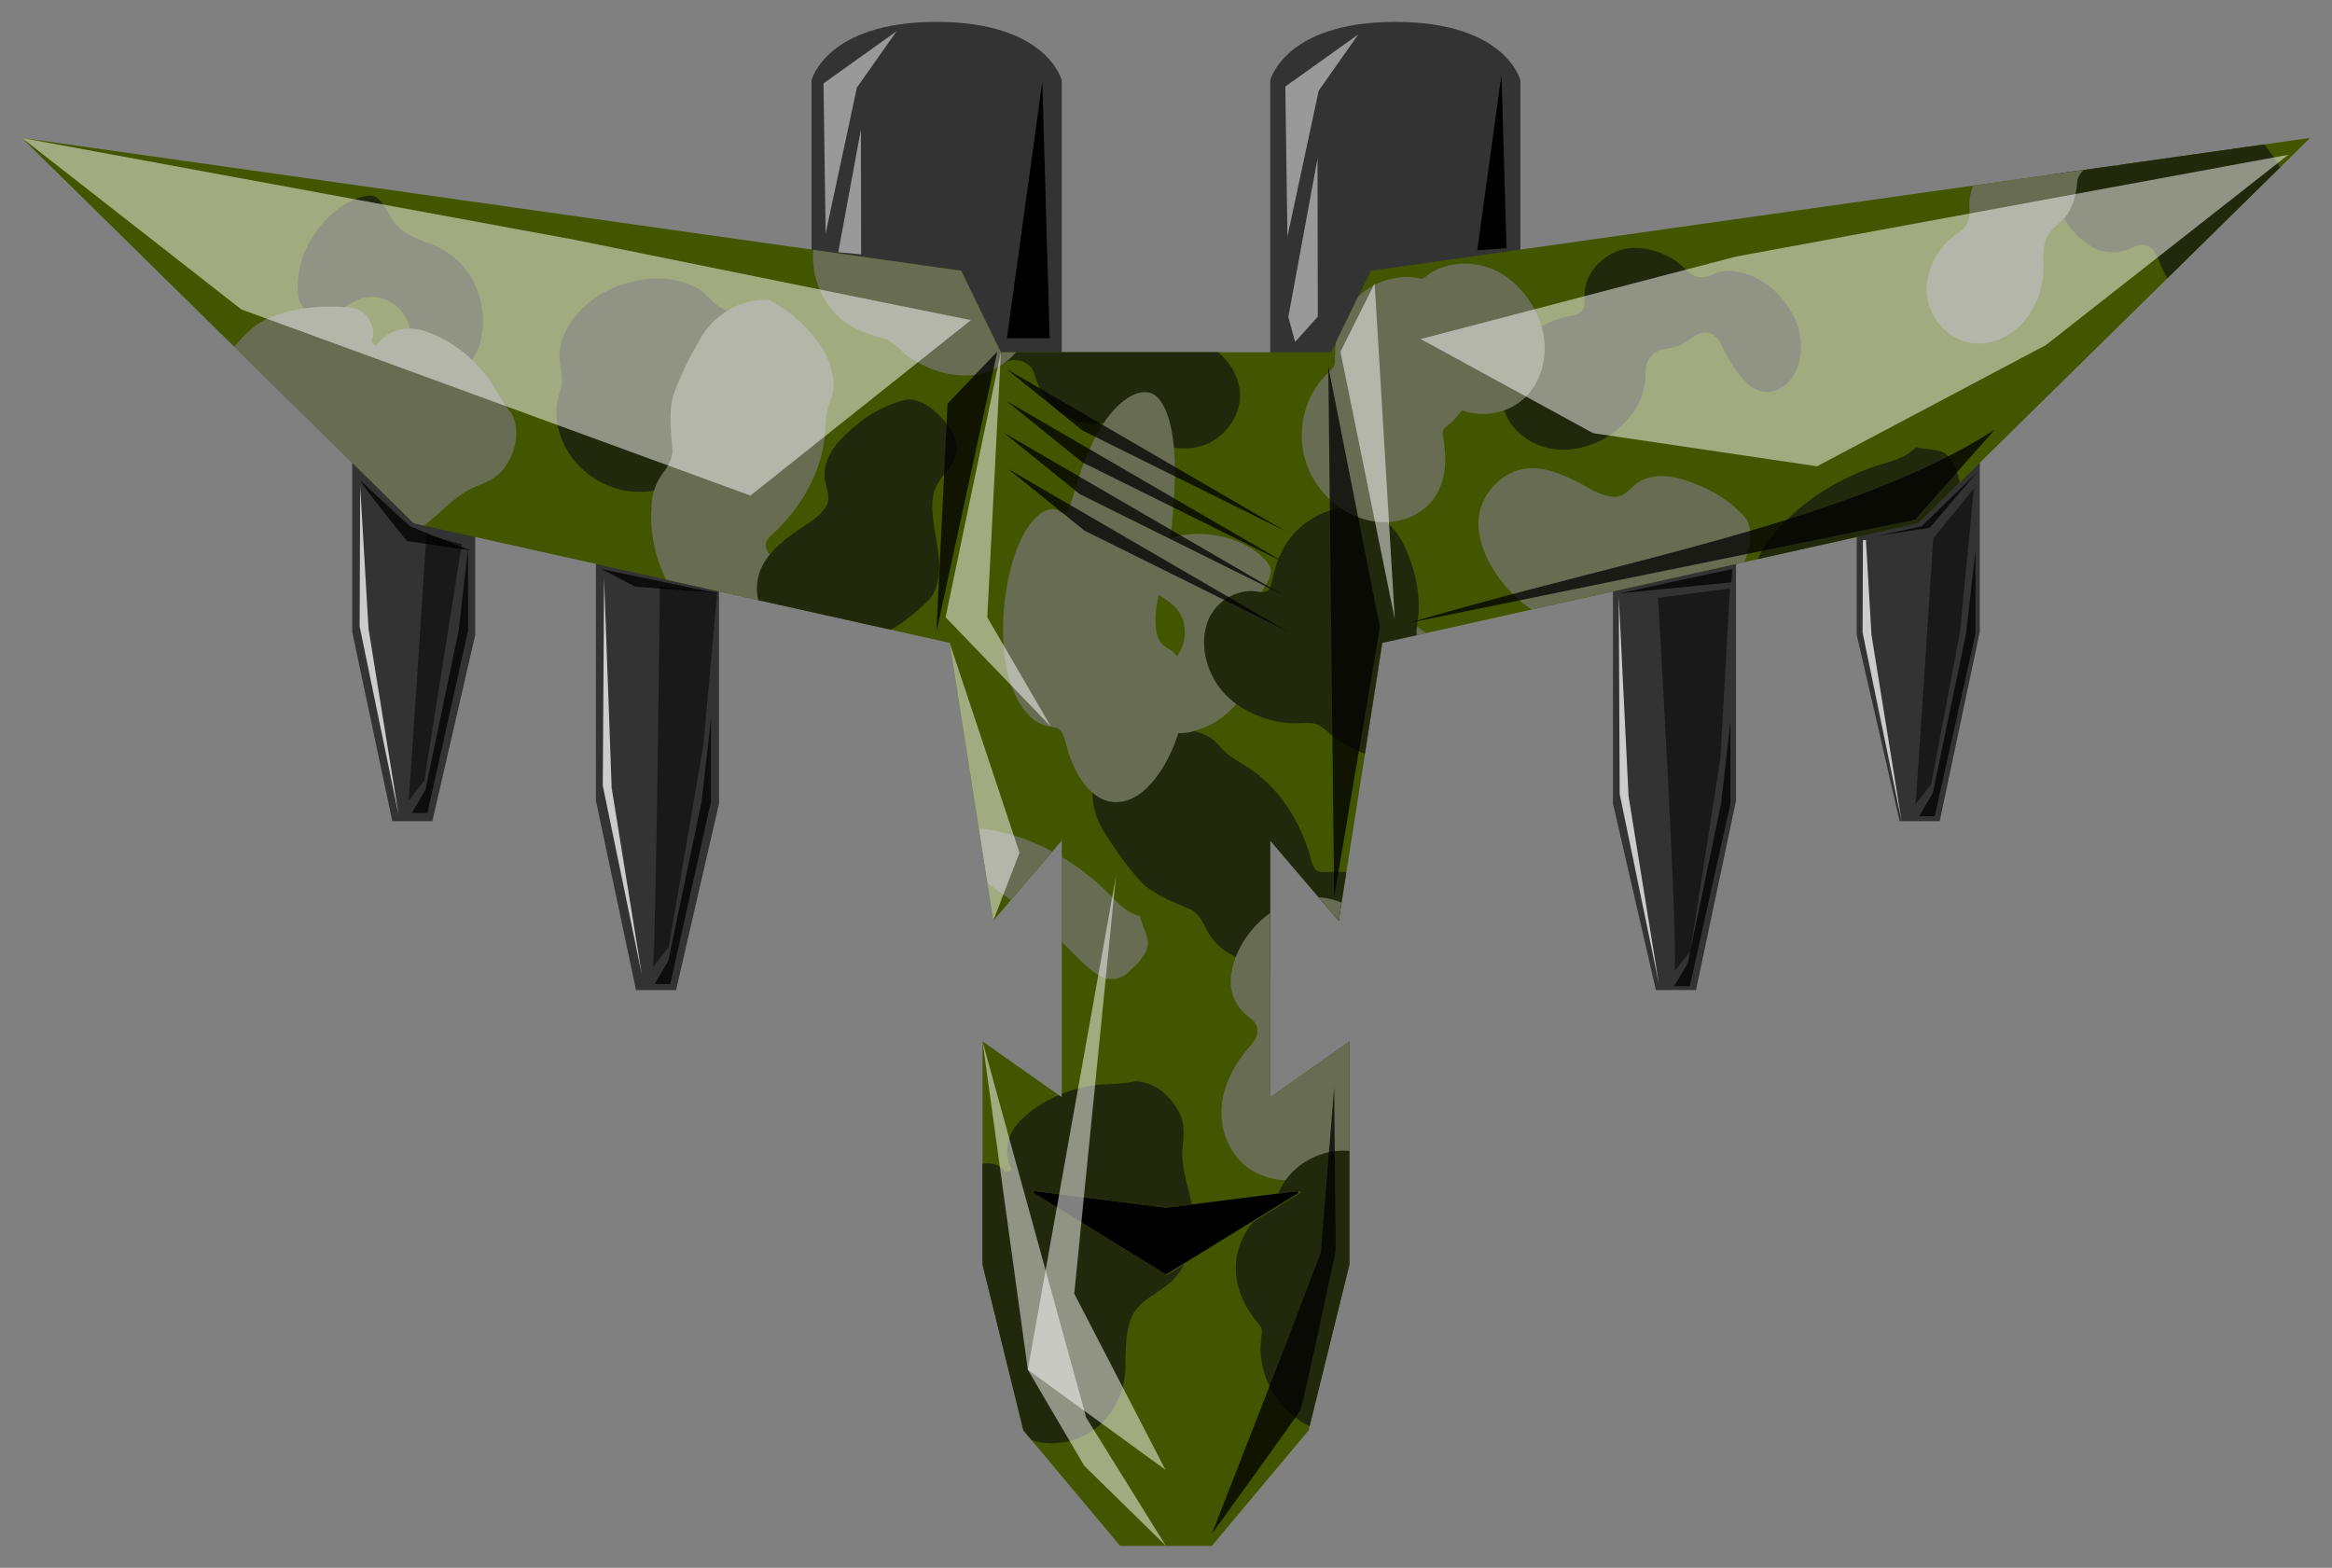 <?xml version="1.0" encoding="UTF-8" standalone="no"?>
<!-- Created with Inkscape (http://www.inkscape.org/) -->

<svg
   xmlns:dc="http://purl.org/dc/elements/1.1/"
   xmlns:cc="http://creativecommons.org/ns#"
   xmlns:rdf="http://www.w3.org/1999/02/22-rdf-syntax-ns#"
   xmlns:svg="http://www.w3.org/2000/svg"
   xmlns="http://www.w3.org/2000/svg"
   xmlns:xlink="http://www.w3.org/1999/xlink"
   xmlns:sodipodi="http://sodipodi.sourceforge.net/DTD/sodipodi-0.dtd"
   xmlns:inkscape="http://www.inkscape.org/namespaces/inkscape"
   width="1118.523"
   height="752"
   id="svg5946"
   version="1.1"
   inkscape:version="0.48.1 r9760"
   inkscape:export-filename="/opt/openvibe/trunk/openvibe-externals/ssvep-cite/trunc/share/openvibe-applications/ssvep-demo/resources/impact/enemyship.png"
   inkscape:export-xdpi="80.425529"
   inkscape:export-ydpi="80.425529"
   sodipodi:docname="enemyship.svg">
  <rect width="100%" height="100%" fill="#808080" stroke="none"/>
  <defs
     id="defs5948">
    <clipPath
       clipPathUnits="userSpaceOnUse"
       id="clipPath6545">
      <path
         style="color:#000000;fill:#445500;stroke:none;stroke-width:1;marker:none;visibility:visible;display:inline;overflow:visible;enable-background:accumulate"
         d="M 10.5,66.156 198.438,251 455.5,308.344 476.406,441.656 509.25,403.188 l 0,123.094 -38,-26.781 0,107 19.594,79.562 46.406,55.438 22,0 22,0 46.406,-55.438 L 647.25,606.5 l 0,-107 -38,26.781 0,-123.094 32.844,38.469 L 663,308.344 920.062,251 1108,66.156 657.469,129.875 l -19.031,39.062 -79.188,0 -79.188,0 L 461.031,129.875 10.5,66.156 z m 485.562,505.125 63.25,8 0.438,0.062 0.438,-0.062 63.25,-8 0.312,0.906 -0.188,0.094 -63.062,38.875 -0.75,0.469 -0.75,-0.469 -63.062,-38.875 -0.188,-0.094 0.312,-0.906 z"
         id="path6547"
         inkscape:connector-curvature="0" />
    </clipPath>
  </defs>
  <sodipodi:namedview
     id="base"
     pagecolor="#000000"
     bordercolor="#666666"
     borderopacity="1.0"
     inkscape:pageopacity="0"
     inkscape:pageshadow="2"
     inkscape:zoom="1"
     inkscape:cx="743.18907"
     inkscape:cy="281.53699"
     inkscape:document-units="px"
     inkscape:current-layer="layer2"
     showgrid="false"
     showguides="true"
     inkscape:guide-bbox="true"
     inkscape:snap-page="true"
     inkscape:snap-object-midpoints="true"
     inkscape:snap-bbox="true"
     inkscape:snap-bbox-edge-midpoints="true"
     inkscape:snap-bbox-midpoints="true"
     inkscape:object-nodes="true"
     fit-margin-top="10"
     fit-margin-left="10"
     fit-margin-bottom="10"
     fit-margin-right="10"
     inkscape:snap-global="false"
     inkscape:window-width="1920"
     inkscape:window-height="1176"
     inkscape:window-x="0"
     inkscape:window-y="24"
     inkscape:window-maximized="1">
    <sodipodi:guide
       orientation="1,0"
       position="559,496"
       id="guide5954" />
  </sodipodi:namedview>
  <g
     inkscape:label="Enemy Ship"
     inkscape:groupmode="layer"
     id="layer1"
     transform="translate(159.261,-94.862)"
     style="display:inline"
     sodipodi:insensitive="true">
    <g
       id="g5980"
       style="fill:#445500">
      <path
         style="fill:#333333;stroke:none"
         d="m 126.58,283.985 0,194.945 19.22,90.808 19.22,0 20.593,-89.436 0,-196.318 z"
         id="path5988-4"
         inkscape:connector-curvature="0"
         sodipodi:nodetypes="ccccccc" />
      <path
         transform="translate(0,52.362)"
         style="color:#000000;fill:#333333;stroke:none;stroke-width:1;marker:none;visibility:visible;display:inline;overflow:visible;enable-background:accumulate"
         d="m 230,81 c 0,0 6.929,-28 60,-28 53.071,0 60,28 60,28 l 0,185 -120,0 z"
         id="rect5997"
         inkscape:connector-curvature="0"
         sodipodi:nodetypes="czcccc" />
      <path
         style="fill:#333333;stroke:none"
         d="m 9.675,202.978 0,194.945 19.22,90.808 19.22,0 20.593,-89.436 0,-196.318 z"
         id="path5988"
         inkscape:connector-curvature="0"
         sodipodi:nodetypes="ccccccc" />
      <path
         style="color:#000000;fill:#445500;stroke:none;stroke-width:1;marker:none;visibility:visible;display:inline;overflow:visible;enable-background:accumulate"
         inkscape:transform-center-y="19.602231"
         d="M 301.761,172.367 400,374 39.191,293.493 -148.761,108.653 z"
         id="path5985"
         inkscape:connector-curvature="0"
         sodipodi:nodetypes="ccccc"
         transform="translate(0,52.362)" />
      <path
         sodipodi:nodetypes="cccccc"
         inkscape:connector-curvature="0"
         id="use5961"
         d="m 294.286,263.791 105.714,0 0,175.714 -82.857,97 -22.857,-145.571 z"
         style="color:#000000;fill:#445500;stroke:none;stroke-width:1;marker:none;visibility:visible;display:inline;overflow:visible;enable-background:accumulate" />
      <rect
         style="color:#000000;fill:#445500;stroke:none;stroke-width:1;marker:none;visibility:visible;display:inline;overflow:visible;enable-background:accumulate"
         id="rect5990"
         width="50"
         height="262"
         x="350"
         y="364"
         transform="translate(0,52.362)" />
      <path
         transform="translate(0,52.362)"
         style="color:#000000;fill:#445500;stroke:none;stroke-width:1;marker:none;visibility:visible;display:inline;overflow:visible;enable-background:accumulate"
         d="m 312,542 88,62 0,180 -22,0 L 331.591,728.572 312,649 z"
         id="rect5994"
         inkscape:connector-curvature="0"
         sodipodi:nodetypes="ccccccc" />
      <path
         style="fill:#000000;stroke:#000000;stroke-width:1px;stroke-linecap:butt;stroke-linejoin:miter;stroke-opacity:1"
         d="m 400,705.595 0,-30.958 -63.261,-8 z"
         id="path6057"
         inkscape:connector-curvature="0"
         sodipodi:nodetypes="cccc" />
    </g>
    <use
       x="0"
       y="0"
       xlink:href="#g5980"
       id="use5983"
       transform="matrix(-1,0,0,1,800,0)"
       width="800"
       height="1000"
       style="fill:#445500" />
  </g>
  <g
     inkscape:groupmode="layer"
     id="layer8"
     inkscape:label="Camouflage"
     style="display:inline"
     sodipodi:insensitive="true">
    <g
       id="g6388"
       clip-path="url(#clipPath6545)">
      <path
         inkscape:connector-curvature="0"
         id="path6061"
         d="m 176.625,93.781 c -9.87,1.653 -18.195,8.264 -24.111,16.074 -7.134,9.369 -11.173,21.554 -9.201,33.332 1.29,5.797 7.953,10.2 13.727,8.025 7.041,-2.12 12.549,-8.113 20.101,-8.728 9.171,-0.829 17.96,6.428 19.516,15.387 1.128,5.065 0.124,10.862 3.449,15.248 4.284,5.91 12.951,7.983 19.457,4.663 6.333,-2.813 10.429,-9.328 11.343,-16.065 2.159,-10.215 -0.171,-21.175 -5.722,-29.948 -5.054,-7.788 -13.104,-13.443 -21.994,-15.993 -5.992,-2.231 -12.216,-5.373 -15.446,-11.178 -2.454,-3.724 -4.128,-8.492 -8.39,-10.549 -0.882,-0.247 -1.816,-0.331 -2.729,-0.266 z"
         style="color:#000000;fill:#22280b;fill-opacity:1;fill-rule:nonzero;stroke:none;stroke-width:1;marker:none;visibility:visible;display:inline;overflow:visible;enable-background:accumulate" />
      <path
         inkscape:connector-curvature="0"
         id="path6061-4"
         d="m 314.188,133.625 c -14.114,0.421 -28.297,6.378 -37.572,17.201 -5.429,6.351 -9.307,14.761 -8.068,23.269 0.527,4.556 1.783,9.341 0.01,13.788 -1.471,4.748 -2.203,9.804 -1.281,14.735 2.047,14.186 12.821,26.434 26.304,31.002 11.109,3.99 24.232,2.838 33.939,-4.111 4.755,-3.156 8.483,-7.553 12.598,-11.431 4.98,-3.335 11.403,-3.763 16.087,-7.637 8.52,-5.526 15.802,-13.591 18.766,-23.451 2.18,-7.159 1.619,-15.142 -1.594,-21.803 -1.978,-4.313 -5.473,-8.211 -9.658,-10.74 -3.21,-1.977 -7,-3.333 -10.693,-4.185 -4.359,-1.081 -8.696,-2.843 -11.736,-6.209 -2.879,-2.744 -5.67,-5.877 -9.54,-7.212 -5.504,-2.385 -11.561,-3.505 -17.561,-3.216 z"
         style="color:#000000;fill:#22280b;fill-opacity:1;fill-rule:nonzero;stroke:none;stroke-width:1;marker:none;visibility:visible;display:inline;overflow:visible;enable-background:accumulate" />
      <path
         inkscape:connector-curvature="0"
         id="path6061-66"
         d="m 561.25,349.688 c -11.547,1.05 -22.754,5.193 -32.344,11.688 -7.221,11.477 -6.411,27.02 1.031,38.188 5.323,8.46 11.1,16.706 17.928,24.026 6.589,6.154 15.267,9.139 23.362,12.712 3.796,2.121 5.899,6.134 7.657,9.934 2.632,4.905 6.703,9.01 11.643,11.591 14.244,8.949 31.854,11.731 48.348,9.081 5.238,-0.729 10.408,-2.232 15.739,-2.063 4.276,-0.377 8.546,-1.938 11.886,-4.656 3.601,-3.138 4.722,-8.087 4.815,-12.672 0.422,-10.421 -4.792,-21.319 -14.142,-26.366 -6.257,-3.4 -13.595,-3.003 -20.478,-2.852 -2.093,-0.033 -4.709,0.343 -6.082,-1.633 -1.845,-2.892 -2.102,-6.445 -3.326,-9.603 -4.876,-14.475 -13.528,-28.027 -25.982,-37.102 -4.272,-3.153 -9.229,-5.304 -13.165,-8.927 -2.839,-2.287 -4.741,-5.59 -8.005,-7.366 C 574.515,350.249 567.698,349.518 561.25,349.688 z"
         style="color:#000000;fill:#22280b;fill-opacity:1;fill-rule:nonzero;stroke:none;stroke-width:1;marker:none;visibility:visible;display:inline;overflow:visible;enable-background:accumulate" />
      <path
         inkscape:connector-curvature="0"
         id="path6061-1"
         d="m 781.625,119 c -7.193,0.923 -13.857,4.966 -17.938,10.969 -3.02,4.443 -4.29,10.199 -3.562,15.594 -0.045,3.565 -3.66,6.019 -7,5.906 -7.911,1.524 -15.311,5.244 -21.25,10.656 -5.337,4.911 -9.496,11.527 -11.239,18.688 -2.376,9.464 0.601,20.25 7.94,26.794 7.056,6.649 17.366,9.295 26.837,7.637 11.503,-1.718 22.154,-8.667 28.494,-18.275 3.409,-5.241 5.498,-11.44 5.328,-17.74 -0.054,-3.36 0.842,-6.94 3.47,-9.197 2.203,-2.024 5.195,-2.678 8.064,-2.998 3.416,-0.559 6.666,-1.877 9.429,-4.041 2.475,-1.635 5.252,-4.155 8.544,-3.46 3.809,0.594 6.322,4.016 7.608,7.405 3.187,6.578 7.136,12.786 12.541,17.741 3.511,2.921 8.882,4.407 13.265,2.384 3.582,-1.411 6.689,-4.335 8.49,-7.726 4.551,-8.492 4.045,-19.122 -0.303,-27.587 -2.412,-4.688 -5.862,-9.415 -10.103,-13.08 -5.887,-4.951 -13.496,-8.843 -21.45,-8.752 -3.262,0.031 -6.152,1.231 -9.072,2.426 -3.031,1.095 -6.7,0.804 -9.156,-1.406 -3.286,-2.494 -5.87,-5.705 -9.633,-7.49 C 795.085,120.147 788.313,118.503 781.625,119 z"
         style="color:#000000;fill:#22280b;fill-opacity:1;fill-rule:nonzero;stroke:none;stroke-width:1;marker:none;visibility:visible;display:inline;overflow:visible;enable-background:accumulate" />
      <path
         inkscape:connector-curvature="0"
         id="path6061-7"
         d="m 918.922,214.515 c -3.693,4.164 -9.11,6.029 -14.316,7.485 -5.701,1.643 -11.296,3.649 -16.652,6.21 -16.116,7.418 -30.756,18.57 -41.063,33.113 -2.611,3.884 -5.282,8.276 -5,13.13 0.905,4.599 6.304,7.367 10.656,5.875 4.822,-1.224 8.974,-4.118 13.496,-6.092 17.529,-8.768 35.077,-17.878 54.02,-23.236 5.977,-1.924 12.321,-3.587 17.266,-7.641 3.106,-3.153 4.294,-8.1 2.579,-12.239 -1.247,-5.053 -2.879,-10.562 -7.213,-13.837 -4.221,-2.148 -9.128,-1.504 -13.584,-2.798 l -0.18,0.03 -0.007,10e-4 z"
         style="color:#000000;fill:#22280b;fill-opacity:1;fill-rule:nonzero;stroke:none;stroke-width:1;marker:none;visibility:visible;display:inline;overflow:visible;enable-background:accumulate" />
      <path
         inkscape:connector-curvature="0"
         id="path6061-044"
         d="m 1012.438,46.719 c -6.165,0.482 -12.091,2.969 -16.875,6.765 -6.636,5.107 -11.106,12.86 -12.171,21.169 -0.934,7.762 0.15,15.769 3.008,23.04 3.106,7.738 8.31,14.919 15.311,19.666 5.151,3.49 11.808,4.618 17.789,2.703 2.4,-0.621 4.56,-2.119 7,-2.562 3.222,-0.501 6.302,1.592 7.648,4.444 1.375,2.686 2.202,5.613 3.648,8.263 3.46,7.214 8.156,13.653 14.563,18.495 8.613,6.523 20.415,9.008 30.778,5.583 7.352,-2.518 13.458,-7.885 17.27,-14.66 2.769,-4.956 4.386,-10.734 4.724,-16.478 0.621,-7.288 -0.448,-14.62 -2.461,-21.623 -3.251,-11.179 -8.44,-21.9 -15.699,-31.024 -3.644,-4.5 -7.935,-8.55 -13.002,-11.5 -3.648,-2.076 -8.133,-3.51 -12.517,-3.438 -5.283,-0.06 -10.217,2.23 -14.452,5.219 -2.413,1.607 -5.171,3.218 -8.2,2.651 -3.546,-0.507 -6.415,-2.951 -8.244,-5.959 -1.808,-2.955 -4.053,-5.668 -6.868,-7.494 -3.166,-2.169 -7.312,-3.482 -11.25,-3.26 z"
         style="color:#000000;fill:#22280b;fill-opacity:1;fill-rule:nonzero;stroke:none;stroke-width:1;marker:none;visibility:visible;display:inline;overflow:visible;enable-background:accumulate" />
      <path
         inkscape:connector-curvature="0"
         id="path6061-77-9"
         d="m 482.219,127.719 c -9.153,0.842 -17.781,5.879 -22.783,13.625 -4.922,7.613 -6.79,17.701 -3.03,26.188 2.135,4.814 6.176,9.058 11.312,10.156 4.767,1.141 10.045,-0.185 13.742,-3.232 4.555,-3.643 12.067,-1.383 14.32,3.857 1.382,4.068 2.534,8.329 5.199,11.712 3.921,5.773 9.72,10.008 16.301,12.101 4.965,1.564 10.499,1.501 15.326,-0.017 3.399,-0.874 7.309,-0.633 10,1.78 3.767,3.285 7.544,6.72 12.311,8.496 7.753,3.359 17.038,3.824 24.744,0.25 6.483,-3.067 11.73,-8.981 13.922,-15.825 2.579,-7.491 0.696,-15.91 -3.974,-22.17 -3.304,-4.613 -8.319,-8.448 -13.787,-10.665 -7.427,-3.106 -15.849,-3.814 -23.672,-2.141 -4.885,1.06 -9.975,2.691 -14.953,1.183 -3.307,-0.747 -5.961,-3.018 -8.59,-5.074 -2.306,-1.763 -5.038,-2.756 -7.861,-3.32 -4.266,-0.981 -8.685,-0.685 -12.989,-0.185 -5.604,-0.263 -9.832,-5.781 -9.647,-11.216 0.206,-4.645 -1.832,-9.453 -5.425,-12.284 -2.879,-2.341 -6.748,-3.65 -10.469,-3.219 z"
         style="color:#000000;fill:#22280b;fill-opacity:1;fill-rule:nonzero;stroke:none;stroke-width:1;marker:none;visibility:visible;display:inline;overflow:visible;enable-background:accumulate" />
      <path
         inkscape:connector-curvature="0"
         id="path6061-77-79"
         d="m 544.625,518.594 c -5.575,1.201 -11.294,1.372 -16.967,1.602 -14.132,1.429 -28.044,7.245 -38.229,17.276 -4.2,4.25 -6.955,10.215 -6.287,16.273 0.131,2.399 0.942,4.729 1.811,6.906 -0.212,1.876 -3.187,1.861 -3.742,0.193 -5.379,-5 -15.055,-3.101 -18.501,3.277 -7.028,11.054 -12.388,23.555 -13.279,36.749 -0.652,8.209 2.647,15.993 5.57,23.474 1.948,6.703 0.21,13.648 -0.438,20.397 0.079,8.195 4.461,15.506 8.988,22.042 8.092,11.494 19.746,20.886 33.441,24.63 13.079,3.071 27.809,-2.356 35.445,-13.488 5.542,-7.478 7.916,-17.005 7.351,-26.232 0.32,-7.58 0.321,-15.636 4.231,-22.399 4.45,-6.401 11.966,-9.398 17.664,-14.426 9.6,-9.329 13.074,-23.91 10.025,-36.788 -1.87,-9.425 -5.572,-18.794 -4.413,-28.557 0.741,-5.823 0.862,-12.218 -2.493,-17.318 -4.077,-7.296 -11.548,-13.373 -20.176,-13.611 z"
         style="color:#000000;fill:#22280b;fill-opacity:1;fill-rule:nonzero;stroke:none;stroke-width:1;marker:none;visibility:visible;display:inline;overflow:visible;enable-background:accumulate" />
      <path
         inkscape:connector-curvature="0"
         id="path6061-9"
         d="m 608.517,270.62 c -6.064,-7.961 -15.794,-12.243 -25.462,-13.836 -11.615,-1.943 -24.277,0.164 -33.778,7.401 -4.527,3.844 -5.316,11.791 -0.699,15.885 5.158,5.241 13.028,7.319 17.093,13.713 5.009,7.727 2.686,18.885 -4.513,24.439 -3.955,3.36 -9.552,5.173 -11.881,10.16 -3.231,6.546 -1.024,15.179 4.946,19.387 5.441,4.291 13.114,4.878 19.501,2.545 10.043,-2.852 18.653,-10.024 23.826,-19.024 4.534,-8.102 5.783,-17.86 3.894,-26.914 -0.82,-6.341 -0.942,-13.313 2.688,-18.876 2.15,-3.908 5.588,-7.611 5.421,-12.34 -0.193,-0.895 -0.554,-1.761 -1.037,-2.539 z"
         style="color:#000000;fill:#676c53;fill-opacity:1;fill-rule:nonzero;stroke:none;stroke-width:1;marker:none;visibility:visible;display:inline;overflow:visible;enable-background:accumulate" />
      <path
         id="path6061-4-5"
         d="m 488.472,100.805 c -6.953,-12.29 -18.835,-22.06 -32.734,-25.219 -8.149,-1.842 -17.398,-1.351 -24.347,3.711 -3.785,2.591 -7.432,5.932 -12.193,6.437 -4.886,0.912 -9.7,2.622 -13.633,5.737 -11.595,8.425 -17.407,23.666 -15.162,37.724 1.65,11.688 8.787,22.76 19.46,28.108 5.009,2.736 10.637,3.983 15.986,5.816 5.272,2.851 8.645,8.334 14.256,10.671 8.861,4.96 19.391,7.643 29.496,5.668 7.35,-1.409 14.151,-5.628 18.545,-11.576 2.893,-3.761 4.713,-8.67 4.999,-13.552 0.253,-3.762 -0.315,-7.746 -1.283,-11.411 -1.076,-4.36 -1.539,-9.018 0.022,-13.277 1.085,-3.827 2.555,-7.756 1.932,-11.802 -0.456,-5.981 -2.29,-11.862 -5.342,-17.035 z"
         style="color:#000000;fill:#676c53;fill-opacity:1;fill-rule:nonzero;stroke:none;stroke-width:1;marker:none;visibility:visible;display:inline;overflow:visible;enable-background:accumulate"
         inkscape:connector-curvature="0" />
      <path
         id="path6061-93-9"
         d="m 837.734,249.124 c -8.189,-10.052 -20.181,-16.299 -32.517,-19.691 -6.435,-1.662 -13.837,-1.768 -19.578,1.998 -3.394,2.398 -6.023,6.456 -10.482,6.884 -6.692,0.125 -12.312,-4.017 -18.045,-6.879 -7.621,-3.984 -16.055,-7.536 -24.838,-6.742 -11.378,1.266 -20.781,10.996 -22.806,22.083 -1.442,9.274 1.953,18.573 6.775,26.37 6.443,10.524 16.046,19.047 27.223,24.266 4.578,2.176 9.309,4.088 14.174,5.508 6.735,1.448 13.5,-1.315 19.127,-4.833 8.626,-5.361 15.805,-13.179 25.536,-16.656 3.673,-1.214 7.612,-1.008 11.342,-0.189 4.885,0.834 10.341,1.946 14.886,-0.694 5.188,-3.15 7.636,-9.094 9.488,-14.6 1.551,-5.181 2.371,-11.046 0.11,-16.139 -0.117,-0.237 -0.265,-0.456 -0.396,-0.685 z"
         style="color:#000000;fill:#676c53;fill-opacity:1;fill-rule:nonzero;stroke:none;stroke-width:1;marker:none;visibility:visible;display:inline;overflow:visible;enable-background:accumulate"
         inkscape:connector-curvature="0" />
      <path
         id="path6061-66-7"
         d="m 394.518,167.107 c -6.313,-9.726 -15.203,-17.709 -25.419,-23.164 -13.52,-1.037 -26.893,6.926 -33.302,18.717 -5.003,8.654 -9.604,17.608 -12.896,27.062 -2.372,8.698 -0.967,17.767 -0.354,26.594 -0.107,4.347 -2.676,8.078 -5.218,11.406 -3.112,4.616 -4.846,10.13 -4.826,15.704 -1.276,16.773 4.474,33.65 14.507,47.006 3.087,4.294 6.827,8.167 9.163,12.962 2.327,3.607 5.699,6.656 9.66,8.344 4.454,1.723 9.356,0.407 13.456,-1.648 9.416,-4.486 16.626,-14.179 16.732,-24.804 0.091,-7.121 -3.682,-13.427 -7.025,-19.446 -0.947,-1.867 -2.498,-4.006 -1.391,-6.142 1.698,-2.981 4.722,-4.864 6.945,-7.419 10.532,-11.062 18.487,-25.035 20.71,-40.284 0.798,-5.249 0.389,-10.638 1.759,-15.808 0.699,-3.578 2.735,-6.8 2.784,-10.516 0.402,-6.565 -2.13,-12.936 -5.286,-18.562 z"
         style="color:#000000;fill:#676c53;fill-opacity:1;fill-rule:nonzero;stroke:none;stroke-width:1;marker:none;visibility:visible;display:inline;overflow:visible;enable-background:accumulate"
         inkscape:connector-curvature="0" />
      <path
         inkscape:connector-curvature="0"
         id="path6061-93"
         d="m 435.469,191.594 c -12.711,2.558 -23.828,10.254 -32.58,19.586 -4.47,4.918 -8.015,11.416 -7.361,18.251 0.539,4.121 2.903,8.338 1.203,12.483 -3.009,5.979 -9.294,9.019 -14.499,12.756 -7.077,4.885 -14.152,10.69 -17.544,18.83 -4.184,10.656 0.039,23.511 8.903,30.471 7.532,5.6 17.341,6.932 26.488,6.301 12.314,-0.794 24.331,-5.315 34.16,-12.769 4.059,-3.036 7.956,-6.329 11.481,-9.971 4.421,-5.283 5.131,-12.556 4.642,-19.175 -0.721,-10.13 -4.29,-20.127 -2.829,-30.357 0.639,-3.816 2.657,-7.204 5.121,-10.122 3.015,-3.932 6.543,-8.241 6.327,-13.493 -0.368,-6.058 -4.485,-10.996 -8.492,-15.2 -3.86,-3.788 -8.666,-7.247 -14.227,-7.622 -0.264,-0.007 -0.527,0.022 -0.791,0.031 z"
         style="color:#000000;fill:#22280b;fill-opacity:1;fill-rule:nonzero;stroke:none;stroke-width:1;marker:none;visibility:visible;display:inline;overflow:visible;enable-background:accumulate" />
      <path
         id="path6061-1-3"
         d="m 731.344,319.511 c -4.17,-5.934 -10.854,-9.944 -18.067,-10.755 -5.338,-0.6 -11.023,0.96 -15.456,4.119 -3.175,1.622 -7.032,-0.432 -8.489,-3.439 -5.037,-6.288 -11.778,-11.1 -19.335,-13.831 -6.833,-2.432 -14.625,-3.026 -21.773,-1.23 -9.48,2.31 -17.634,9.973 -20.002,19.516 -2.592,9.342 -0.127,19.697 5.756,27.302 6.883,9.375 17.997,15.558 29.452,16.688 6.226,0.572 12.684,-0.47 18.178,-3.557 2.947,-1.615 6.532,-2.491 9.754,-1.218 2.818,1.005 4.791,3.347 6.411,5.736 2.087,2.762 4.769,5.022 7.971,6.458 2.6,1.427 6.125,2.709 7.045,5.946 1.25,3.646 -0.606,7.465 -3.004,10.183 -4.333,5.886 -7.984,12.274 -9.847,19.366 -0.947,4.468 0.242,9.912 4.075,12.846 2.918,2.511 6.954,3.896 10.793,3.909 9.634,0.067 18.802,-5.337 24.264,-13.129 3.023,-4.32 5.596,-9.576 6.861,-15.036 1.635,-7.516 1.531,-16.062 -2.258,-23.056 -1.548,-2.871 -3.957,-4.869 -6.376,-6.895 -2.382,-2.171 -3.835,-5.552 -3.025,-8.756 0.674,-4.07 2.311,-7.853 2.135,-12.015 0.194,-6.709 -1.508,-13.466 -5.066,-19.151 z"
         style="color:#000000;fill:#676c53;fill-opacity:1;fill-rule:nonzero;stroke:none;stroke-width:1;marker:none;visibility:visible;display:inline;overflow:visible;enable-background:accumulate"
         inkscape:connector-curvature="0" />
      <path
         inkscape:connector-curvature="0"
         id="path6061-77-86"
         d="m 646.812,243.219 c -8.931,0.443 -17.509,4.476 -24.037,10.503 -5.707,5.37 -9.502,12.472 -11.463,20.054 -0.901,3.016 -1.166,6.315 -2.666,9.097 -2.188,2.031 -5.324,0.706 -7.927,0.627 -9.875,-0.284 -19.346,6.775 -22.032,16.26 -2.946,10.188 -0.11,21.471 6.118,29.874 4.005,5.518 9.668,9.586 15.787,12.474 7.394,3.525 15.661,5.237 23.856,4.739 2.952,-0.037 6.176,-0.419 8.746,1.363 3.311,1.958 5.706,5.158 9.067,7.077 8.752,5.949 19.318,9.233 29.908,9.282 7.271,-0.021 14.798,-1.647 21.113,-4.976 6.805,-3.629 12.706,-9.507 15.625,-16.625 2.349,-5.597 2.257,-12.45 -0.938,-17.75 -2.385,-4.031 -6.684,-7.055 -11.276,-8.25 -3.397,-1.053 -7.15,-0.75 -10.406,-2.326 -3.741,-1.436 -6.158,-5.199 -6.662,-9.049 -0.75,-4.545 0.974,-9.045 0.849,-13.62 0.222,-9.78 -2.258,-19.364 -5.99,-28.282 -3.525,-8.108 -9.648,-15.43 -18.009,-18.769 -2.984,-1.271 -6.362,-1.861 -9.662,-1.704 z"
         style="color:#000000;fill:#22280b;fill-opacity:1;fill-rule:nonzero;stroke:none;stroke-width:1;marker:none;visibility:visible;display:inline;overflow:visible;enable-background:accumulate" />
      <path
         inkscape:connector-curvature="0"
         id="path6061-7-2"
         d="m 546.689,439.432 c -5.405,-1.326 -9.581,-5.249 -13.296,-9.176 -4.112,-4.278 -8.494,-8.292 -13.257,-11.837 -14.076,-10.798 -30.768,-18.551 -48.439,-20.888 -4.653,-0.499 -9.784,-0.815 -13.947,1.699 -3.646,2.944 -3.578,9.012 -0.229,12.166 3.332,3.695 7.827,6.019 11.681,9.099 15.929,11.419 32.17,22.696 45.742,36.956 4.489,4.391 8.918,9.228 14.81,11.712 4.237,1.278 9.168,0.022 12.03,-3.425 3.889,-3.459 8.001,-7.471 8.878,-12.833 -0.068,-4.736 -2.926,-8.776 -3.858,-13.322 l -0.111,-0.146 -0.01,-0.008 z"
         style="color:#000000;fill:#676c53;fill-opacity:1;fill-rule:nonzero;stroke:none;stroke-width:1;marker:none;visibility:visible;display:inline;overflow:visible;enable-background:accumulate" />
      <path
         id="path6061-044-3"
         d="m 657.901,445.002 c -3.301,-5.23 -8.264,-9.312 -13.852,-11.774 -7.612,-3.489 -16.555,-3.829 -24.402,-0.897 -7.302,2.792 -13.88,7.484 -18.98,13.403 -5.398,6.355 -9.324,14.307 -10.259,22.714 -0.686,6.184 1.419,12.599 5.902,16.997 1.668,1.834 4.001,3.046 5.53,4.998 1.945,2.616 1.53,6.317 -0.365,8.838 -1.735,2.469 -3.939,4.565 -5.609,7.079 -4.769,6.424 -8.276,13.581 -9.572,21.506 -1.755,10.661 1.549,22.26 9.41,29.832 5.655,5.33 13.251,8.23 21.021,8.443 5.675,0.139 11.541,-1.124 16.78,-3.503 6.737,-2.848 12.726,-7.212 17.982,-12.259 8.374,-8.088 15.439,-17.677 20.126,-28.352 2.282,-5.322 3.865,-11.006 4.111,-16.864 0.136,-4.195 -0.686,-8.832 -2.795,-12.676 -2.41,-4.702 -6.737,-7.999 -11.355,-10.352 -2.546,-1.386 -5.258,-3.074 -6.168,-6.019 -1.204,-3.373 -0.38,-7.051 1.428,-10.072 1.771,-2.977 3.124,-6.228 3.427,-9.569 0.443,-3.812 -0.329,-8.092 -2.361,-11.473 z"
         style="color:#000000;fill:#676c53;fill-opacity:1;fill-rule:nonzero;stroke:none;stroke-width:1;marker:none;visibility:visible;display:inline;overflow:visible;enable-background:accumulate"
         inkscape:connector-curvature="0" />
      <path
         inkscape:connector-curvature="0"
         id="path6061-77"
         d="m 641.719,552 c -11.936,0.964 -23.42,8.493 -28.23,19.589 -1.128,2.109 -1.027,4.621 -2.145,6.723 -10.949,5.213 -18.252,16.939 -18.594,29.001 -0.359,9.39 3.66,18.45 9.343,25.742 1.289,1.769 3.307,3.333 3.139,5.752 -0.18,3.266 -0.829,6.52 -0.577,9.811 0.583,13.042 7.811,25.539 18.687,32.723 11.615,7.78 27.269,9.365 40.065,3.597 8.95,-4.007 16.379,-12.009 18.447,-21.741 1.677,-7.718 -0.65,-15.883 -5.186,-22.218 -3.036,-4.459 -7.061,-8.105 -11.042,-11.697 -1.61,-2.501 0.39,-5.275 0.307,-7.927 0.216,-2.112 0.115,-4.237 0.224,-6.354 11.177,-3.816 19.682,-14.926 19.656,-26.856 0.057,-10.244 -5.208,-20.082 -13.102,-26.455 C 664.117,554.595 652.766,551.389 641.719,552 z"
         style="color:#000000;fill:#22280b;fill-opacity:1;fill-rule:nonzero;stroke:none;stroke-width:1;marker:none;visibility:visible;display:inline;overflow:visible;enable-background:accumulate" />
      <path
         id="path6061-77-7"
         d="m 722.248,132.545 c -9.857,-6.799 -23.515,-8.227 -34.257,-2.67 -2.207,0.921 -3.717,2.932 -5.913,3.852 -11.779,-2.884 -24.851,1.585 -32.742,10.713 -6.215,7.048 -8.829,16.608 -9.036,25.851 -0.119,2.185 0.454,4.673 -1.205,6.441 -2.204,2.416 -4.764,4.528 -6.65,7.237 -7.793,10.473 -10.095,24.725 -6.211,37.167 4.08,13.371 15.207,24.496 28.768,28.117 9.468,2.554 20.283,1.051 28.037,-5.181 6.179,-4.919 9.539,-12.716 10.029,-20.493 0.467,-5.375 -0.346,-10.744 -1.16,-16.044 0.334,-2.955 3.637,-3.841 5.25,-5.947 1.503,-1.5 2.768,-3.21 4.191,-4.781 11.072,4.11 24.686,0.88 32.209,-8.38 6.52,-7.901 8.662,-18.852 6.575,-28.78 -2.173,-10.929 -8.941,-20.59 -17.886,-27.101 z"
         style="color:#000000;fill:#676c53;fill-opacity:1;fill-rule:nonzero;stroke:none;stroke-width:1;marker:none;visibility:visible;display:inline;overflow:visible;enable-background:accumulate"
         inkscape:connector-curvature="0" />
      <path
         id="path6061-77-9-9"
         d="m 1027.822,66.796 c 1.047,-9.132 -2.12,-18.607 -8.679,-25.087 -6.446,-6.374 -15.939,-10.265 -25.015,-8.32 -5.149,1.105 -10.13,4.194 -12.255,8.997 -2.091,4.433 -1.873,9.871 0.354,14.113 2.635,5.203 -1.114,12.095 -6.703,13.229 -4.265,0.521 -8.671,0.777 -12.527,2.695 -6.453,2.658 -11.784,7.468 -15.178,13.483 -2.546,4.541 -3.616,9.97 -3.117,15.005 0.161,3.506 -0.875,7.284 -3.787,9.425 -3.986,3.016 -8.12,6.011 -10.834,10.314 -4.873,6.902 -7.226,15.896 -5.303,24.17 1.676,6.973 6.393,13.319 12.644,16.864 6.805,4.056 15.432,3.934 22.515,0.642 5.191,-2.291 9.97,-6.416 13.259,-11.315 4.559,-6.636 6.974,-14.734 6.935,-22.735 -0.039,-4.998 -0.595,-10.315 1.899,-14.879 1.408,-3.084 4.173,-5.219 6.723,-7.371 2.197,-1.897 3.728,-4.368 4.857,-7.016 1.833,-3.975 2.446,-8.361 2.836,-12.676 1.403,-5.432 7.67,-8.443 12.952,-7.15 4.504,1.151 9.628,0.14 13.133,-2.799 2.88,-2.339 4.953,-5.859 5.291,-9.59 z"
         style="color:#000000;fill:#676c53;fill-opacity:1;fill-rule:nonzero;stroke:none;stroke-width:1;marker:none;visibility:visible;display:inline;overflow:visible;enable-background:accumulate"
         inkscape:connector-curvature="0" />
      <path
         id="path6061-77-86-3"
         d="m 550.514,188.161 c -6.305,-0.747 -13.438,4.247 -19.75,12.729 -5.548,7.576 -10.293,18.204 -13.913,29.889 -1.524,4.629 -2.692,9.808 -4.56,13.969 -2.119,2.861 -3.89,0.254 -5.666,-0.293 -6.74,-2.051 -15.394,7.589 -20.084,22.169 -5.079,15.651 -6.49,33.973 -4.696,48.286 1.12,9.384 3.818,16.744 7.185,22.307 4.057,6.779 9.259,10.83 15.072,11.371 2.051,0.42 4.394,0.338 5.637,3.576 1.704,3.637 2.403,9.09 4.153,12.674 4.272,10.837 10.594,17.748 17.898,19.542 5.031,1.146 10.719,-0.208 16.078,-4.454 5.788,-4.642 11.622,-12.99 15.765,-23.785 3.296,-8.479 5.279,-19.343 4.654,-28.252 -0.444,-6.769 -2.512,-12.253 -5.329,-14.888 -2.033,-2.218 -4.718,-2.346 -6.497,-5.37 -2.157,-2.88 -2.703,-9.229 -1.901,-15.405 0.839,-7.317 3.375,-14.16 4.655,-21.424 3.075,-15.446 4.224,-31.02 4.308,-45.743 -0.015,-13.407 -2.059,-25.991 -6.84,-32.633 -1.683,-2.497 -3.841,-3.978 -6.169,-4.264 z"
         style="color:#000000;fill:#676c53;fill-opacity:1;fill-rule:nonzero;stroke:none;stroke-width:1;marker:none;visibility:visible;display:inline;overflow:visible;enable-background:accumulate"
         inkscape:connector-curvature="0" />
      <path
         inkscape:connector-curvature="0"
         id="path6061-77-79-9"
         d="m 245.601,198.646 c -3.662,-4.372 -6.479,-9.352 -9.327,-14.263 -7.853,-11.836 -19.485,-21.432 -33.107,-25.765 -5.718,-1.734 -12.279,-1.39 -17.328,2.025 -2.061,1.235 -3.744,3.038 -5.266,4.822 -1.759,0.687 -3.132,-1.952 -1.915,-3.22 1.916,-7.09 -4.276,-14.765 -11.525,-14.839 -13.055,-1.064 -26.614,0.022 -38.702,5.386 -7.567,3.25 -12.914,9.798 -18.17,15.871 -5.022,4.848 -11.976,6.548 -18.248,9.123 -7.213,3.89 -11.638,11.176 -15.309,18.228 -6.395,12.518 -9.27,27.206 -6.198,41.068 3.381,13.002 15.05,23.503 28.458,25.068 9.199,1.416 18.734,-0.925 26.634,-5.727 6.855,-3.251 13.982,-7.005 21.788,-6.7 7.737,0.953 13.893,6.204 20.998,8.901 12.729,4.144 27.248,0.419 37.219,-8.283 7.466,-6.048 14.029,-13.692 23.206,-17.218 5.497,-2.059 11.211,-4.933 14.158,-10.28 4.554,-7.009 6.446,-16.451 2.634,-24.195 z"
         style="color:#000000;fill:#676c53;fill-opacity:1;fill-rule:nonzero;stroke:none;stroke-width:1;marker:none;visibility:visible;display:inline;overflow:visible;enable-background:accumulate" />
    </g>
  </g>
  <g
     inkscape:groupmode="layer"
     id="layer10"
     inkscape:label="Highlights">
    <path
       style="fill:#ffffff;stroke:none;opacity:0.5"
       d="M 10.5,66.153 275.452,114.993 465.691,153.546 359.942,237.705 115.729,148.405 z"
       id="path6550"
       inkscape:connector-curvature="0"
       sodipodi:nodetypes="cccccc" />
    <path
       style="fill:#ffffff;stroke:none;stroke-width:1px;stroke-linecap:butt;stroke-linejoin:miter;stroke-opacity:1;opacity:0.5"
       d="M 476.404,441.643 455.5,308.344 489,409 z"
       id="path6570"
       inkscape:connector-curvature="0" />
    <path
       style="fill:#ffffff;stroke:none;stroke-width:1px;stroke-linecap:butt;stroke-linejoin:miter;stroke-opacity:1;opacity:0.5"
       d="M 471.261,499.5 493,657 520,703 559.261,741.5 521,680 z"
       id="path6572"
       inkscape:connector-curvature="0" />
    <path
       style="fill:#ffffff;stroke:none;opacity:0.5"
       d="M 535.25,420.281 493,657 l 66,48 -43.739,-84.5 z"
       id="path6574"
       inkscape:connector-curvature="0"
       sodipodi:nodetypes="ccccc" />
    <path
       style="fill:#ffffff;stroke:none;stroke-width:1px;stroke-linecap:butt;stroke-linejoin:miter;stroke-opacity:1;opacity:0.5"
       d="m 480.062,168.938 -26.516,127.134 50.554,52.517 -30.554,-52.517 z"
       id="path6576"
       inkscape:connector-curvature="0"
       sodipodi:nodetypes="ccccc" />
    <path
       style="fill:#ffffff;stroke:none;opacity:0.5"
       d="M 396,112 395,40 430,15 411,42 z"
       id="path6578"
       inkscape:connector-curvature="0"
       sodipodi:nodetypes="ccccc" />
    <path
       style="fill:#ffffff;stroke:none;opacity:0.5"
       d="m 617.5,113.5 -1,-72 35,-25 -19,27 z"
       id="path6578-3"
       inkscape:connector-curvature="0"
       sodipodi:nodetypes="ccccc" />
    <path
       style="fill:#ffffff;stroke:none;opacity:0.5"
       d="m 617.938,152 14,-76 0.125,75.875 -10.875,12.125 z"
       id="path6598-7"
       inkscape:connector-curvature="0"
       sodipodi:nodetypes="ccccc" />
    <path
       style="fill:#ffffff;stroke:none;opacity:0.5"
       d="M 402.075,120.968 412.938,62 l 0.099,60 z"
       id="path6598-7-9"
       inkscape:connector-curvature="0"
       sodipodi:nodetypes="cccc" />
    <path
       style="fill:#ffffff;stroke:none;opacity:0.5"
       d="M 659.343,135.929 669,297 642.938,168.695 z"
       id="path3055"
       inkscape:connector-curvature="0"
       sodipodi:nodetypes="cccc" />
    <path
       style="fill:#ffffff;stroke:none;opacity:0.5"
       d="M 1097.595,74.224 832.643,123.064 681.404,162.617 l 82.749,45.16 107.361,15.882 109.853,-58.181 z"
       id="path6550-0"
       inkscape:connector-curvature="0"
       sodipodi:nodetypes="ccccccc" />
    <path
       style="opacity:0.75;color:#000000;fill:#ffffff;fill-opacity:1;fill-rule:nonzero;stroke:none;stroke-width:1;marker:none;visibility:visible;display:inline;overflow:visible;enable-background:accumulate"
       d="m 172.75,233 -0.25,67.5 18.75,90.75 -14.5,-89.75 z"
       id="path3172"
       inkscape:connector-curvature="0" />
    <path
       style="opacity:0.75;color:#000000;fill:#ffffff;fill-opacity:1;fill-rule:nonzero;stroke:none;stroke-width:1;marker:none;visibility:visible;display:inline;overflow:visible;enable-background:accumulate"
       d="M 289.729,276.848 289.125,376.875 l 18.75,90.75 -14.5,-89.75 z"
       id="path3172-6"
       inkscape:connector-curvature="0"
       sodipodi:nodetypes="ccccc" />
    <path
       style="opacity:0.75;color:#000000;fill:#ffffff;fill-opacity:1;fill-rule:nonzero;stroke:none;stroke-width:1;marker:none;visibility:visible;display:inline;overflow:visible;enable-background:accumulate"
       d="m 776.418,285.798 0.457,95.077 18.75,90.75 -14.5,-89.75 z"
       id="path3172-7"
       inkscape:connector-curvature="0"
       sodipodi:nodetypes="ccccc" />
    <path
       style="opacity:0.75;color:#000000;fill:#ffffff;fill-opacity:1;fill-rule:nonzero;stroke:none;stroke-width:1;marker:none;visibility:visible;display:inline;overflow:visible;enable-background:accumulate"
       d="m 893.539,259.126 -0.164,44.249 18.75,90.75 -14.5,-89.75 -2.65,-45.388 z"
       id="path3172-3"
       inkscape:connector-curvature="0"
       sodipodi:nodetypes="cccccc" />
  </g>
  <g
     inkscape:groupmode="layer"
     id="layer2"
     inkscape:label="Shadows">
    <path
       style="fill:#000000;stroke:none"
       d="m 499.924,39.236 3.536,123.037 -20.506,0 z"
       id="path3076"
       inkscape:connector-curvature="0" />
    <path
       style="fill:#000000;stroke:none"
       d="m 720.188,35.701 2.394,83.315 -14.032,1.06 z"
       id="path3076-3"
       inkscape:connector-curvature="0"
       sodipodi:nodetypes="cccc" />
    <path
       style="opacity:0.75;fill:#000000;stroke:none"
       d="M 478.358,168.637 449.134,303.159 454.509,193.557 z"
       id="path3096"
       inkscape:connector-curvature="0"
       sodipodi:nodetypes="cccc" />
    <path
       style="opacity:0.75;color:#000000;fill:#000000;fill-opacity:1;fill-rule:nonzero;stroke:none;stroke-width:1;marker:none;visibility:visible;display:inline;overflow:visible;enable-background:accumulate"
       d="m 637.103,175.708 2.828,254.558 21.92,-129.401 z"
       id="path3098"
       inkscape:connector-curvature="0"
       sodipodi:nodetypes="cccc" />
    <path
       style="opacity:0.75;color:#000000;fill:#000000;fill-opacity:1;fill-rule:nonzero;stroke:none;stroke-width:1;marker:none;visibility:visible;display:inline;overflow:visible;enable-background:accumulate"
       d="m 639.932,521.483 0.707,78.489 c 0,0 -15.556,73.539 -16.971,76.368 -1.414,2.828 -42.426,59.397 -42.426,59.397 l 35.355,-90.51 16.971,-44.548 z"
       id="path3100"
       inkscape:connector-curvature="0" />
    <path
       style="opacity:0.75;color:#000000;fill:#000000;fill-opacity:1;fill-rule:nonzero;stroke:none;stroke-width:1;marker:none;visibility:visible;display:inline;overflow:visible;enable-background:accumulate"
       d="m 675.994,298.745 242.538,-49.497 38.184,-43.134 c -68.318,44.248 -183.615,63.624 -280.721,92.631 z"
       id="path3102"
       inkscape:connector-curvature="0"
       sodipodi:nodetypes="cccc" />
    <path
       style="opacity:0.75;color:#000000;fill:#000000;fill-opacity:1;fill-rule:nonzero;stroke:none;stroke-width:1;marker:none;visibility:visible;display:inline;overflow:visible;enable-background:accumulate"
       d="M 482.75,177 617,255 519.25,206.5 z"
       id="path3104"
       inkscape:connector-curvature="0"
       sodipodi:nodetypes="cccc" />
    <path
       style="opacity:0.75;color:#000000;fill:#000000;fill-opacity:1;fill-rule:nonzero;stroke:none;stroke-width:1;marker:none;visibility:visible;display:inline;overflow:visible;enable-background:accumulate"
       d="m 482.625,192.25 134.25,78 -97.75,-48.5 z"
       id="path3104-4"
       inkscape:connector-curvature="0"
       sodipodi:nodetypes="cccc" />
    <path
       style="opacity:0.75;color:#000000;fill:#000000;fill-opacity:1;fill-rule:nonzero;stroke:none;stroke-width:1;marker:none;visibility:visible;display:inline;overflow:visible;enable-background:accumulate"
       d="m 481.375,207.5 134.25,78 -97.75,-48.5 z"
       id="path3104-3"
       inkscape:connector-curvature="0"
       sodipodi:nodetypes="cccc" />
    <path
       style="opacity:0.75;color:#000000;fill:#000000;fill-opacity:1;fill-rule:nonzero;stroke:none;stroke-width:1;marker:none;visibility:visible;display:inline;overflow:visible;enable-background:accumulate"
       d="m 483.625,225 134.25,78 -97.75,-48.5 z"
       id="path3104-7"
       inkscape:connector-curvature="0"
       sodipodi:nodetypes="cccc" />
    <path
       style="opacity:0.75;color:#000000;fill:#000000;fill-opacity:1;fill-rule:nonzero;stroke:none;stroke-width:1;marker:none;visibility:visible;display:inline;overflow:visible;enable-background:accumulate"
       d="m 197.5,390 7.5,0 19.5,-87.5 0,-39.5 -4.5,39.5 -16,76.5 z"
       id="path3138"
       inkscape:connector-curvature="0" />
    <path
       style="opacity:0.75;color:#000000;fill:#000000;fill-opacity:1;fill-rule:nonzero;stroke:none;stroke-width:1;marker:none;visibility:visible;display:inline;overflow:visible;enable-background:accumulate"
       d="m 314,472 7.5,0 19.5,-87.5 0,-39.5 -4.5,39.5 -16,76.5 z"
       id="path3138-3"
       inkscape:connector-curvature="0" />
    <path
       style="opacity:0.75;color:#000000;fill:#000000;fill-opacity:1;fill-rule:nonzero;stroke:none;stroke-width:1;marker:none;visibility:visible;display:inline;overflow:visible;enable-background:accumulate"
       d="m 803,473 7.5,0 19.5,-87.5 0,-39.5 -4.5,39.5 -16,76.5 z"
       id="path3138-9"
       inkscape:connector-curvature="0" />
    <path
       style="opacity:0.75;color:#000000;fill:#000000;fill-opacity:1;fill-rule:nonzero;stroke:none;stroke-width:1;marker:none;visibility:visible;display:inline;overflow:visible;enable-background:accumulate"
       d="m 920.5,391.5 7.5,0 19.5,-87.5 0,-39.5 -4.5,39.5 -16,76.5 z"
       id="path3138-1"
       inkscape:connector-curvature="0" />
    <path
       style="opacity:0.75;color:#000000;fill:#000000;fill-opacity:1;fill-rule:nonzero;stroke:none;stroke-width:1;marker:none;visibility:visible;display:inline;overflow:visible;enable-background:accumulate"
       d="m 172.888,230.509 c 1.061,2.828 22.274,28.991 22.274,28.991 l 30.759,4.596 -29.345,-11.667 z"
       id="path3210"
       inkscape:connector-curvature="0" />
    <path
       style="opacity:0.75;color:#000000;fill:#000000;fill-opacity:1;fill-rule:nonzero;stroke:none;stroke-width:1;marker:none;visibility:visible;display:inline;overflow:visible;enable-background:accumulate"
       d="m 288.5,272.935 c 4.596,1.061 54.447,11.314 54.447,11.314 l -38.184,-2.828 z"
       id="path3212"
       inkscape:connector-curvature="0" />
    <path
       style="opacity:0.75;color:#000000;fill:#000000;fill-opacity:1;fill-rule:nonzero;stroke:none;stroke-width:1;marker:none;visibility:visible;display:inline;overflow:visible;enable-background:accumulate"
       d="m 776.757,284.602 54.094,-11.667 -0.354,6.364 z"
       id="path3214"
       inkscape:connector-curvature="0"
       sodipodi:nodetypes="cccc" />
    <path
       style="opacity:0.75;color:#000000;fill:#000000;fill-opacity:1;fill-rule:nonzero;stroke:none;stroke-width:1;marker:none;visibility:visible;display:inline;overflow:visible;enable-background:accumulate"
       d="m 900.5,257.025 21.213,-4.596 26.517,-25.809 -22.627,26.517 z"
       id="path3216"
       inkscape:connector-curvature="0" />
    <path
       style="opacity:0.5;color:#000000;fill:#000000;fill-opacity:1;fill-rule:nonzero;stroke:none;stroke-width:1;marker:none;visibility:visible;display:inline;overflow:visible;enable-background:accumulate"
       d="m 196,384 c 1.5,-18.5 8.5,-127.5 8.5,-127.5 l 17,4.5 -18,113.5 z"
       id="path3218"
       inkscape:connector-curvature="0" />
    <path
       style="opacity:0.5;color:#000000;fill:#000000;fill-opacity:1;fill-rule:nonzero;stroke:none;stroke-width:1;marker:none;visibility:visible;display:inline;overflow:visible;enable-background:accumulate"
       d="m 313.25,463.75 c 1.5,-18.5 3.25,-182.5 3.25,-182.5 l 27.5,2.875 -6.584,72.979 L 320.75,454.25 z"
       id="path3218-9"
       inkscape:connector-curvature="0"
       sodipodi:nodetypes="cccccc" />
    <path
       style="opacity:0.5;color:#000000;fill:#000000;fill-opacity:1;fill-rule:nonzero;stroke:none;stroke-width:1;marker:none;visibility:visible;display:inline;overflow:visible;enable-background:accumulate"
       d="m 803.25,465.75 c 1.5,-18.5 -8,-179 -8,-179 l 34.5,-4.5 -4.561,81.325 L 810.75,456.25 z"
       id="path3218-4"
       inkscape:connector-curvature="0"
       sodipodi:nodetypes="cccccc" />
    <path
       style="opacity:0.5;color:#000000;fill:#000000;fill-opacity:1;fill-rule:nonzero;stroke:none;stroke-width:1;marker:none;visibility:visible;display:inline;overflow:visible;enable-background:accumulate"
       d="m 918.75,385.75 c 1.5,-18.5 8.5,-127.5 8.5,-127.5 l 19.5,-24 -6.634,68.695 L 926.25,376.25 z"
       id="path3218-2"
       inkscape:connector-curvature="0"
       sodipodi:nodetypes="cccccc" />
  </g>
</svg>
